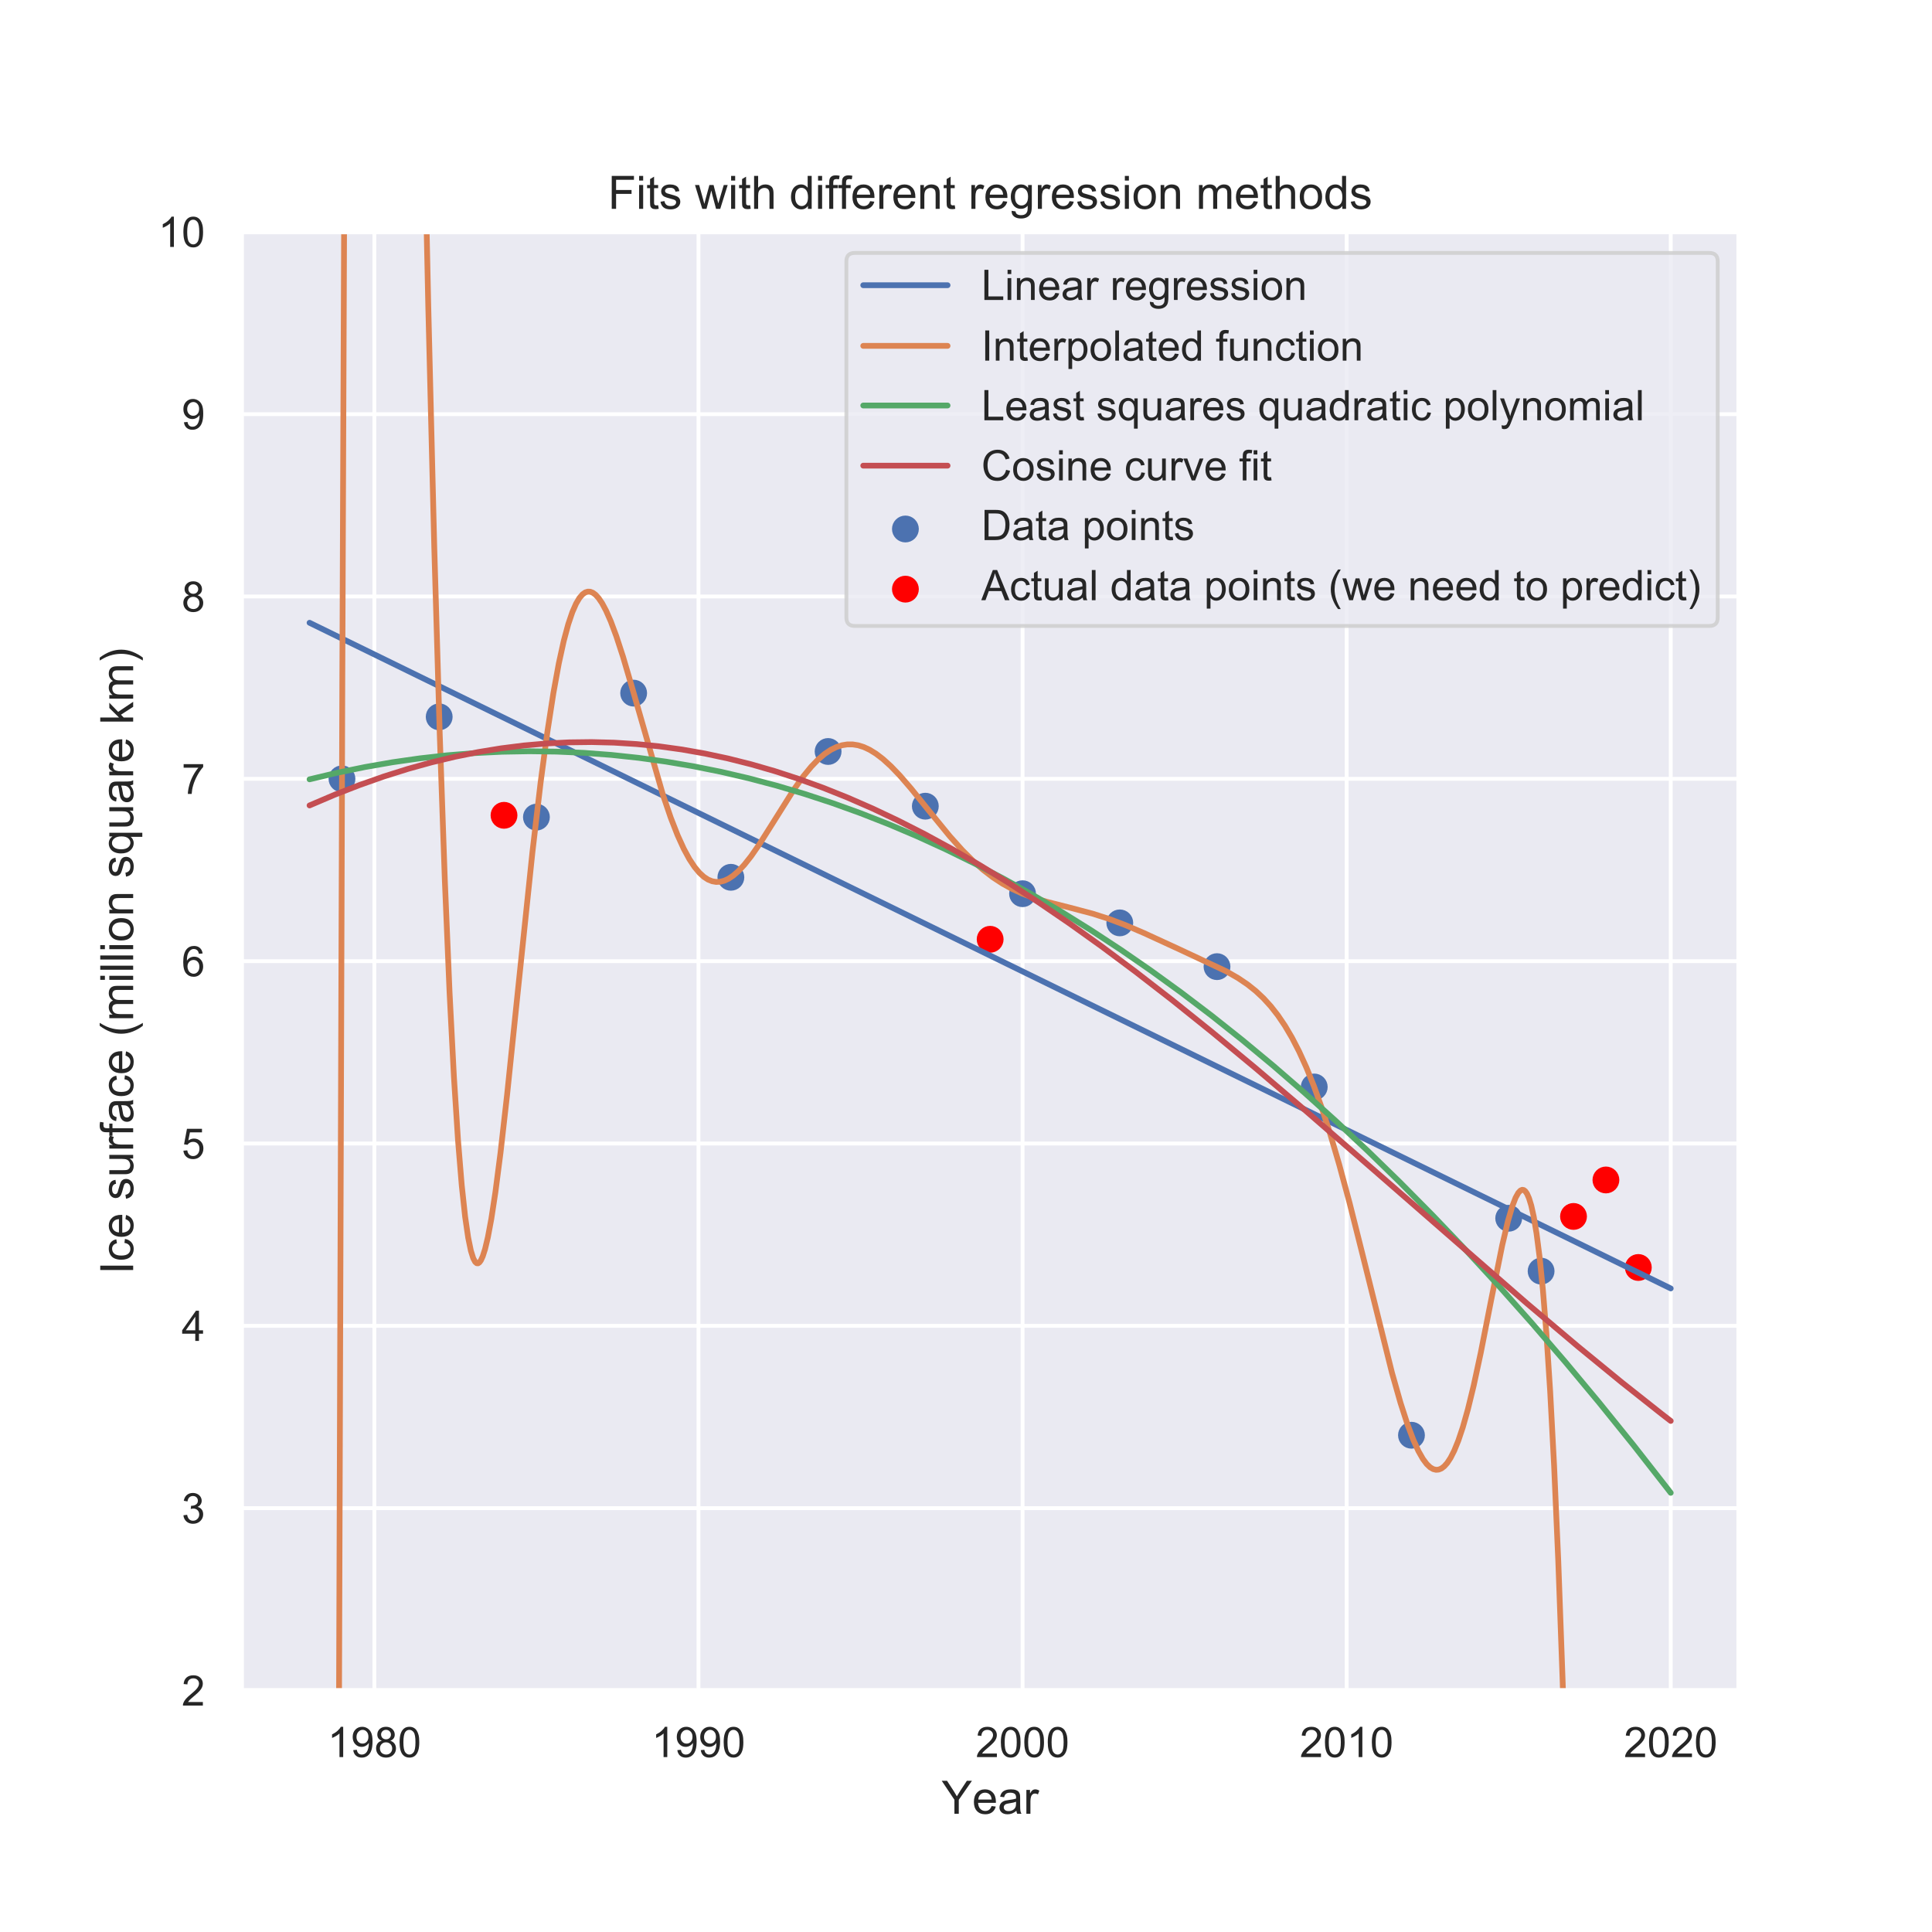 <?xml version="1.0" encoding="utf-8" standalone="no"?>
<!DOCTYPE svg PUBLIC "-//W3C//DTD SVG 1.1//EN"
  "http://www.w3.org/Graphics/SVG/1.1/DTD/svg11.dtd">
<!-- Created with matplotlib (https://matplotlib.org/) -->
<svg height="504pt" version="1.1" viewBox="0 0 504 504" width="504pt" xmlns="http://www.w3.org/2000/svg" xmlns:xlink="http://www.w3.org/1999/xlink">
 <defs>
  <style type="text/css">
*{stroke-linecap:butt;stroke-linejoin:round;white-space:pre;}
  </style>
 </defs>
 <g id="figure_1">
  <g id="patch_1">
   <path d="M 0 504 
L 504 504 
L 504 0 
L 0 0 
z
" style="fill:#ffffff;"/>
  </g>
  <g id="axes_1">
   <g id="patch_2">
    <path d="M 63 441 
L 453.6 441 
L 453.6 60.48 
L 63 60.48 
z
" style="fill:#eaeaf2;"/>
   </g>
   <g id="matplotlib.axis_1">
    <g id="xtick_1">
     <g id="line2d_1">
      <path clip-path="url(#p6d31f303e6)" d="M 97.664 441 
L 97.664 60.48 
" style="fill:none;stroke:#ffffff;stroke-linecap:round;"/>
     </g>
     <g id="text_1">
      <!-- 1980 -->
      <defs>
       <path d="M 37.25 0 
L 28.469 0 
L 28.469 56 
Q 25.297 52.984 20.141 49.953 
Q 14.984 46.922 10.891 45.406 
L 10.891 53.906 
Q 18.266 57.375 23.781 62.297 
Q 29.297 67.234 31.594 71.875 
L 37.25 71.875 
z
" id="ArialMT-49"/>
       <path d="M 5.469 16.547 
L 13.922 17.328 
Q 14.984 11.375 18.016 8.688 
Q 21.047 6 25.781 6 
Q 29.828 6 32.875 7.859 
Q 35.938 9.719 37.891 12.812 
Q 39.844 15.922 41.156 21.188 
Q 42.484 26.469 42.484 31.938 
Q 42.484 32.516 42.438 33.688 
Q 39.797 29.5 35.234 26.875 
Q 30.672 24.266 25.344 24.266 
Q 16.453 24.266 10.297 30.703 
Q 4.156 37.156 4.156 47.703 
Q 4.156 58.594 10.578 65.234 
Q 17 71.875 26.656 71.875 
Q 33.641 71.875 39.422 68.109 
Q 45.219 64.359 48.219 57.391 
Q 51.219 50.438 51.219 37.25 
Q 51.219 23.531 48.234 15.406 
Q 45.266 7.281 39.375 3.031 
Q 33.5 -1.219 25.594 -1.219 
Q 17.188 -1.219 11.859 3.438 
Q 6.547 8.109 5.469 16.547 
z
M 41.453 48.141 
Q 41.453 55.719 37.422 60.156 
Q 33.406 64.594 27.734 64.594 
Q 21.875 64.594 17.531 59.812 
Q 13.188 55.031 13.188 47.406 
Q 13.188 40.578 17.312 36.297 
Q 21.438 32.031 27.484 32.031 
Q 33.594 32.031 37.516 36.297 
Q 41.453 40.578 41.453 48.141 
z
" id="ArialMT-57"/>
       <path d="M 17.672 38.812 
Q 12.203 40.828 9.562 44.531 
Q 6.938 48.25 6.938 53.422 
Q 6.938 61.234 12.547 66.547 
Q 18.172 71.875 27.484 71.875 
Q 36.859 71.875 42.578 66.422 
Q 48.297 60.984 48.297 53.172 
Q 48.297 48.188 45.672 44.5 
Q 43.062 40.828 37.75 38.812 
Q 44.344 36.672 47.781 31.875 
Q 51.219 27.094 51.219 20.453 
Q 51.219 11.281 44.719 5.031 
Q 38.234 -1.219 27.641 -1.219 
Q 17.047 -1.219 10.547 5.047 
Q 4.047 11.328 4.047 20.703 
Q 4.047 27.688 7.594 32.391 
Q 11.141 37.109 17.672 38.812 
z
M 15.922 53.719 
Q 15.922 48.641 19.188 45.406 
Q 22.469 42.188 27.688 42.188 
Q 32.766 42.188 36.016 45.375 
Q 39.266 48.578 39.266 53.219 
Q 39.266 58.062 35.906 61.359 
Q 32.562 64.656 27.594 64.656 
Q 22.562 64.656 19.234 61.422 
Q 15.922 58.203 15.922 53.719 
z
M 13.094 20.656 
Q 13.094 16.891 14.875 13.375 
Q 16.656 9.859 20.172 7.922 
Q 23.688 6 27.734 6 
Q 34.031 6 38.125 10.047 
Q 42.234 14.109 42.234 20.359 
Q 42.234 26.703 38.016 30.859 
Q 33.797 35.016 27.438 35.016 
Q 21.234 35.016 17.156 30.906 
Q 13.094 26.812 13.094 20.656 
z
" id="ArialMT-56"/>
       <path d="M 4.156 35.297 
Q 4.156 48 6.766 55.734 
Q 9.375 63.484 14.516 67.672 
Q 19.672 71.875 27.484 71.875 
Q 33.25 71.875 37.594 69.547 
Q 41.938 67.234 44.766 62.859 
Q 47.609 58.5 49.219 52.219 
Q 50.828 45.953 50.828 35.297 
Q 50.828 22.703 48.234 14.969 
Q 45.656 7.234 40.5 3 
Q 35.359 -1.219 27.484 -1.219 
Q 17.141 -1.219 11.234 6.203 
Q 4.156 15.141 4.156 35.297 
z
M 13.188 35.297 
Q 13.188 17.672 17.312 11.828 
Q 21.438 6 27.484 6 
Q 33.547 6 37.672 11.859 
Q 41.797 17.719 41.797 35.297 
Q 41.797 52.984 37.672 58.781 
Q 33.547 64.594 27.391 64.594 
Q 21.344 64.594 17.719 59.469 
Q 13.188 52.938 13.188 35.297 
z
" id="ArialMT-48"/>
      </defs>
      <g style="fill:#262626;" transform="translate(85.43 458.374)scale(0.11 -0.11)">
       <use xlink:href="#ArialMT-49"/>
       <use x="55.615" xlink:href="#ArialMT-57"/>
       <use x="111.23" xlink:href="#ArialMT-56"/>
       <use x="166.846" xlink:href="#ArialMT-48"/>
      </g>
     </g>
    </g>
    <g id="xtick_2">
     <g id="line2d_2">
      <path clip-path="url(#p6d31f303e6)" d="M 182.209 441 
L 182.209 60.48 
" style="fill:none;stroke:#ffffff;stroke-linecap:round;"/>
     </g>
     <g id="text_2">
      <!-- 1990 -->
      <g style="fill:#262626;" transform="translate(169.975 458.374)scale(0.11 -0.11)">
       <use xlink:href="#ArialMT-49"/>
       <use x="55.615" xlink:href="#ArialMT-57"/>
       <use x="111.23" xlink:href="#ArialMT-57"/>
       <use x="166.846" xlink:href="#ArialMT-48"/>
      </g>
     </g>
    </g>
    <g id="xtick_3">
     <g id="line2d_3">
      <path clip-path="url(#p6d31f303e6)" d="M 266.755 441 
L 266.755 60.48 
" style="fill:none;stroke:#ffffff;stroke-linecap:round;"/>
     </g>
     <g id="text_3">
      <!-- 2000 -->
      <defs>
       <path d="M 50.344 8.453 
L 50.344 0 
L 3.031 0 
Q 2.938 3.172 4.047 6.109 
Q 5.859 10.938 9.828 15.625 
Q 13.812 20.312 21.344 26.469 
Q 33.016 36.031 37.109 41.625 
Q 41.219 47.219 41.219 52.203 
Q 41.219 57.422 37.469 61 
Q 33.734 64.594 27.734 64.594 
Q 21.391 64.594 17.578 60.781 
Q 13.766 56.984 13.719 50.25 
L 4.688 51.172 
Q 5.609 61.281 11.656 66.578 
Q 17.719 71.875 27.938 71.875 
Q 38.234 71.875 44.234 66.156 
Q 50.25 60.453 50.25 52 
Q 50.25 47.703 48.484 43.547 
Q 46.734 39.406 42.656 34.812 
Q 38.578 30.219 29.109 22.219 
Q 21.188 15.578 18.938 13.203 
Q 16.703 10.844 15.234 8.453 
z
" id="ArialMT-50"/>
      </defs>
      <g style="fill:#262626;" transform="translate(254.52 458.374)scale(0.11 -0.11)">
       <use xlink:href="#ArialMT-50"/>
       <use x="55.615" xlink:href="#ArialMT-48"/>
       <use x="111.23" xlink:href="#ArialMT-48"/>
       <use x="166.846" xlink:href="#ArialMT-48"/>
      </g>
     </g>
    </g>
    <g id="xtick_4">
     <g id="line2d_4">
      <path clip-path="url(#p6d31f303e6)" d="M 351.3 441 
L 351.3 60.48 
" style="fill:none;stroke:#ffffff;stroke-linecap:round;"/>
     </g>
     <g id="text_4">
      <!-- 2010 -->
      <g style="fill:#262626;" transform="translate(339.066 458.374)scale(0.11 -0.11)">
       <use xlink:href="#ArialMT-50"/>
       <use x="55.615" xlink:href="#ArialMT-48"/>
       <use x="111.23" xlink:href="#ArialMT-49"/>
       <use x="166.846" xlink:href="#ArialMT-48"/>
      </g>
     </g>
    </g>
    <g id="xtick_5">
     <g id="line2d_5">
      <path clip-path="url(#p6d31f303e6)" d="M 435.845 441 
L 435.845 60.48 
" style="fill:none;stroke:#ffffff;stroke-linecap:round;"/>
     </g>
     <g id="text_5">
      <!-- 2020 -->
      <g style="fill:#262626;" transform="translate(423.611 458.374)scale(0.11 -0.11)">
       <use xlink:href="#ArialMT-50"/>
       <use x="55.615" xlink:href="#ArialMT-48"/>
       <use x="111.23" xlink:href="#ArialMT-50"/>
       <use x="166.846" xlink:href="#ArialMT-48"/>
      </g>
     </g>
    </g>
    <g id="text_6">
     <!-- Year -->
     <defs>
      <path d="M 27.875 0 
L 27.875 30.328 
L 0.297 71.578 
L 11.812 71.578 
L 25.922 50 
Q 29.828 43.953 33.203 37.891 
Q 36.422 43.5 41.016 50.531 
L 54.891 71.578 
L 65.922 71.578 
L 37.359 30.328 
L 37.359 0 
z
" id="ArialMT-89"/>
      <path d="M 42.094 16.703 
L 51.172 15.578 
Q 49.031 7.625 43.219 3.219 
Q 37.406 -1.172 28.375 -1.172 
Q 17 -1.172 10.328 5.828 
Q 3.656 12.844 3.656 25.484 
Q 3.656 38.578 10.391 45.797 
Q 17.141 53.031 27.875 53.031 
Q 38.281 53.031 44.875 45.953 
Q 51.469 38.875 51.469 26.031 
Q 51.469 25.25 51.422 23.688 
L 12.75 23.688 
Q 13.234 15.141 17.578 10.594 
Q 21.922 6.062 28.422 6.062 
Q 33.25 6.062 36.672 8.594 
Q 40.094 11.141 42.094 16.703 
z
M 13.234 30.906 
L 42.188 30.906 
Q 41.609 37.453 38.875 40.719 
Q 34.672 45.797 27.984 45.797 
Q 21.922 45.797 17.797 41.75 
Q 13.672 37.703 13.234 30.906 
z
" id="ArialMT-101"/>
      <path d="M 40.438 6.391 
Q 35.547 2.25 31.031 0.531 
Q 26.516 -1.172 21.344 -1.172 
Q 12.797 -1.172 8.203 3 
Q 3.609 7.172 3.609 13.672 
Q 3.609 17.484 5.344 20.625 
Q 7.078 23.781 9.891 25.688 
Q 12.703 27.594 16.219 28.562 
Q 18.797 29.25 24.031 29.891 
Q 34.672 31.156 39.703 32.906 
Q 39.75 34.719 39.75 35.203 
Q 39.75 40.578 37.25 42.781 
Q 33.891 45.75 27.25 45.75 
Q 21.047 45.75 18.094 43.578 
Q 15.141 41.406 13.719 35.891 
L 5.125 37.062 
Q 6.297 42.578 8.984 45.969 
Q 11.672 49.359 16.75 51.188 
Q 21.828 53.031 28.516 53.031 
Q 35.156 53.031 39.297 51.469 
Q 43.453 49.906 45.406 47.531 
Q 47.359 45.172 48.141 41.547 
Q 48.578 39.312 48.578 33.453 
L 48.578 21.734 
Q 48.578 9.469 49.141 6.219 
Q 49.703 2.984 51.375 0 
L 42.188 0 
Q 40.828 2.734 40.438 6.391 
z
M 39.703 26.031 
Q 34.906 24.078 25.344 22.703 
Q 19.922 21.922 17.672 20.938 
Q 15.438 19.969 14.203 18.094 
Q 12.984 16.219 12.984 13.922 
Q 12.984 10.406 15.641 8.062 
Q 18.312 5.719 23.438 5.719 
Q 28.516 5.719 32.469 7.938 
Q 36.422 10.156 38.281 14.016 
Q 39.703 17 39.703 22.797 
z
" id="ArialMT-97"/>
      <path d="M 6.5 0 
L 6.5 51.859 
L 14.406 51.859 
L 14.406 44 
Q 17.438 49.516 20 51.266 
Q 22.562 53.031 25.641 53.031 
Q 30.078 53.031 34.672 50.203 
L 31.641 42.047 
Q 28.422 43.953 25.203 43.953 
Q 22.312 43.953 20.016 42.219 
Q 17.719 40.484 16.75 37.406 
Q 15.281 32.719 15.281 27.156 
L 15.281 0 
z
" id="ArialMT-114"/>
     </defs>
     <g style="fill:#262626;" transform="translate(245.635 473.149)scale(0.12 -0.12)">
      <use xlink:href="#ArialMT-89"/>
      <use x="66.559" xlink:href="#ArialMT-101"/>
      <use x="122.174" xlink:href="#ArialMT-97"/>
      <use x="177.789" xlink:href="#ArialMT-114"/>
     </g>
    </g>
   </g>
   <g id="matplotlib.axis_2">
    <g id="ytick_1">
     <g id="line2d_6">
      <path clip-path="url(#p6d31f303e6)" d="M 63 441 
L 453.6 441 
" style="fill:none;stroke:#ffffff;stroke-linecap:round;"/>
     </g>
     <g id="text_7">
      <!-- 2 -->
      <g style="fill:#262626;" transform="translate(47.383 444.937)scale(0.11 -0.11)">
       <use xlink:href="#ArialMT-50"/>
      </g>
     </g>
    </g>
    <g id="ytick_2">
     <g id="line2d_7">
      <path clip-path="url(#p6d31f303e6)" d="M 63 393.435 
L 453.6 393.435 
" style="fill:none;stroke:#ffffff;stroke-linecap:round;"/>
     </g>
     <g id="text_8">
      <!-- 3 -->
      <defs>
       <path d="M 4.203 18.891 
L 12.984 20.062 
Q 14.5 12.594 18.141 9.297 
Q 21.781 6 27 6 
Q 33.203 6 37.469 10.297 
Q 41.75 14.594 41.75 20.953 
Q 41.75 27 37.797 30.922 
Q 33.844 34.859 27.734 34.859 
Q 25.25 34.859 21.531 33.891 
L 22.516 41.609 
Q 23.391 41.5 23.922 41.5 
Q 29.547 41.5 34.031 44.422 
Q 38.531 47.359 38.531 53.469 
Q 38.531 58.297 35.25 61.469 
Q 31.984 64.656 26.812 64.656 
Q 21.688 64.656 18.266 61.422 
Q 14.844 58.203 13.875 51.766 
L 5.078 53.328 
Q 6.688 62.156 12.391 67.016 
Q 18.109 71.875 26.609 71.875 
Q 32.469 71.875 37.391 69.359 
Q 42.328 66.844 44.938 62.5 
Q 47.562 58.156 47.562 53.266 
Q 47.562 48.641 45.062 44.828 
Q 42.578 41.016 37.703 38.766 
Q 44.047 37.312 47.562 32.688 
Q 51.078 28.078 51.078 21.141 
Q 51.078 11.766 44.234 5.25 
Q 37.406 -1.266 26.953 -1.266 
Q 17.531 -1.266 11.297 4.344 
Q 5.078 9.969 4.203 18.891 
z
" id="ArialMT-51"/>
      </defs>
      <g style="fill:#262626;" transform="translate(47.383 397.372)scale(0.11 -0.11)">
       <use xlink:href="#ArialMT-51"/>
      </g>
     </g>
    </g>
    <g id="ytick_3">
     <g id="line2d_8">
      <path clip-path="url(#p6d31f303e6)" d="M 63 345.87 
L 453.6 345.87 
" style="fill:none;stroke:#ffffff;stroke-linecap:round;"/>
     </g>
     <g id="text_9">
      <!-- 4 -->
      <defs>
       <path d="M 32.328 0 
L 32.328 17.141 
L 1.266 17.141 
L 1.266 25.203 
L 33.938 71.578 
L 41.109 71.578 
L 41.109 25.203 
L 50.781 25.203 
L 50.781 17.141 
L 41.109 17.141 
L 41.109 0 
z
M 32.328 25.203 
L 32.328 57.469 
L 9.906 25.203 
z
" id="ArialMT-52"/>
      </defs>
      <g style="fill:#262626;" transform="translate(47.383 349.807)scale(0.11 -0.11)">
       <use xlink:href="#ArialMT-52"/>
      </g>
     </g>
    </g>
    <g id="ytick_4">
     <g id="line2d_9">
      <path clip-path="url(#p6d31f303e6)" d="M 63 298.305 
L 453.6 298.305 
" style="fill:none;stroke:#ffffff;stroke-linecap:round;"/>
     </g>
     <g id="text_10">
      <!-- 5 -->
      <defs>
       <path d="M 4.156 18.75 
L 13.375 19.531 
Q 14.406 12.797 18.141 9.391 
Q 21.875 6 27.156 6 
Q 33.5 6 37.891 10.781 
Q 42.281 15.578 42.281 23.484 
Q 42.281 31 38.062 35.344 
Q 33.844 39.703 27 39.703 
Q 22.75 39.703 19.328 37.766 
Q 15.922 35.844 13.969 32.766 
L 5.719 33.844 
L 12.641 70.609 
L 48.25 70.609 
L 48.25 62.203 
L 19.672 62.203 
L 15.828 42.969 
Q 22.266 47.469 29.344 47.469 
Q 38.719 47.469 45.156 40.969 
Q 51.609 34.469 51.609 24.266 
Q 51.609 14.547 45.953 7.469 
Q 39.062 -1.219 27.156 -1.219 
Q 17.391 -1.219 11.203 4.25 
Q 5.031 9.719 4.156 18.75 
z
" id="ArialMT-53"/>
      </defs>
      <g style="fill:#262626;" transform="translate(47.383 302.242)scale(0.11 -0.11)">
       <use xlink:href="#ArialMT-53"/>
      </g>
     </g>
    </g>
    <g id="ytick_5">
     <g id="line2d_10">
      <path clip-path="url(#p6d31f303e6)" d="M 63 250.74 
L 453.6 250.74 
" style="fill:none;stroke:#ffffff;stroke-linecap:round;"/>
     </g>
     <g id="text_11">
      <!-- 6 -->
      <defs>
       <path d="M 49.75 54.047 
L 41.016 53.375 
Q 39.844 58.547 37.703 60.891 
Q 34.125 64.656 28.906 64.656 
Q 24.703 64.656 21.531 62.312 
Q 17.391 59.281 14.984 53.469 
Q 12.594 47.656 12.5 36.922 
Q 15.672 41.75 20.266 44.094 
Q 24.859 46.438 29.891 46.438 
Q 38.672 46.438 44.844 39.969 
Q 51.031 33.5 51.031 23.25 
Q 51.031 16.5 48.125 10.719 
Q 45.219 4.938 40.141 1.859 
Q 35.062 -1.219 28.609 -1.219 
Q 17.625 -1.219 10.688 6.859 
Q 3.766 14.938 3.766 33.5 
Q 3.766 54.25 11.422 63.672 
Q 18.109 71.875 29.438 71.875 
Q 37.891 71.875 43.281 67.141 
Q 48.688 62.406 49.75 54.047 
z
M 13.875 23.188 
Q 13.875 18.656 15.797 14.5 
Q 17.719 10.359 21.188 8.172 
Q 24.656 6 28.469 6 
Q 34.031 6 38.031 10.484 
Q 42.047 14.984 42.047 22.703 
Q 42.047 30.125 38.078 34.391 
Q 34.125 38.672 28.125 38.672 
Q 22.172 38.672 18.016 34.391 
Q 13.875 30.125 13.875 23.188 
z
" id="ArialMT-54"/>
      </defs>
      <g style="fill:#262626;" transform="translate(47.383 254.677)scale(0.11 -0.11)">
       <use xlink:href="#ArialMT-54"/>
      </g>
     </g>
    </g>
    <g id="ytick_6">
     <g id="line2d_11">
      <path clip-path="url(#p6d31f303e6)" d="M 63 203.175 
L 453.6 203.175 
" style="fill:none;stroke:#ffffff;stroke-linecap:round;"/>
     </g>
     <g id="text_12">
      <!-- 7 -->
      <defs>
       <path d="M 4.734 62.203 
L 4.734 70.656 
L 51.078 70.656 
L 51.078 63.812 
Q 44.234 56.547 37.516 44.484 
Q 30.812 32.422 27.156 19.672 
Q 24.516 10.688 23.781 0 
L 14.75 0 
Q 14.891 8.453 18.062 20.406 
Q 21.234 32.375 27.172 43.484 
Q 33.109 54.594 39.797 62.203 
z
" id="ArialMT-55"/>
      </defs>
      <g style="fill:#262626;" transform="translate(47.383 207.112)scale(0.11 -0.11)">
       <use xlink:href="#ArialMT-55"/>
      </g>
     </g>
    </g>
    <g id="ytick_7">
     <g id="line2d_12">
      <path clip-path="url(#p6d31f303e6)" d="M 63 155.61 
L 453.6 155.61 
" style="fill:none;stroke:#ffffff;stroke-linecap:round;"/>
     </g>
     <g id="text_13">
      <!-- 8 -->
      <g style="fill:#262626;" transform="translate(47.383 159.547)scale(0.11 -0.11)">
       <use xlink:href="#ArialMT-56"/>
      </g>
     </g>
    </g>
    <g id="ytick_8">
     <g id="line2d_13">
      <path clip-path="url(#p6d31f303e6)" d="M 63 108.045 
L 453.6 108.045 
" style="fill:none;stroke:#ffffff;stroke-linecap:round;"/>
     </g>
     <g id="text_14">
      <!-- 9 -->
      <g style="fill:#262626;" transform="translate(47.383 111.982)scale(0.11 -0.11)">
       <use xlink:href="#ArialMT-57"/>
      </g>
     </g>
    </g>
    <g id="ytick_9">
     <g id="line2d_14">
      <path clip-path="url(#p6d31f303e6)" d="M 63 60.48 
L 453.6 60.48 
" style="fill:none;stroke:#ffffff;stroke-linecap:round;"/>
     </g>
     <g id="text_15">
      <!-- 10 -->
      <g style="fill:#262626;" transform="translate(41.266 64.417)scale(0.11 -0.11)">
       <use xlink:href="#ArialMT-49"/>
       <use x="55.615" xlink:href="#ArialMT-48"/>
      </g>
     </g>
    </g>
    <g id="text_16">
     <!-- Ice surface (million square km) -->
     <defs>
      <path d="M 9.328 0 
L 9.328 71.578 
L 18.797 71.578 
L 18.797 0 
z
" id="ArialMT-73"/>
      <path d="M 40.438 19 
L 49.078 17.875 
Q 47.656 8.938 41.812 3.875 
Q 35.984 -1.172 27.484 -1.172 
Q 16.844 -1.172 10.375 5.781 
Q 3.906 12.75 3.906 25.734 
Q 3.906 34.125 6.688 40.422 
Q 9.469 46.734 15.156 49.875 
Q 20.844 53.031 27.547 53.031 
Q 35.984 53.031 41.359 48.75 
Q 46.734 44.484 48.25 36.625 
L 39.703 35.297 
Q 38.484 40.531 35.375 43.156 
Q 32.281 45.797 27.875 45.797 
Q 21.234 45.797 17.078 41.031 
Q 12.938 36.281 12.938 25.984 
Q 12.938 15.531 16.938 10.797 
Q 20.953 6.062 27.391 6.062 
Q 32.562 6.062 36.031 9.234 
Q 39.5 12.406 40.438 19 
z
" id="ArialMT-99"/>
      <path id="ArialMT-32"/>
      <path d="M 3.078 15.484 
L 11.766 16.844 
Q 12.5 11.625 15.844 8.844 
Q 19.188 6.062 25.203 6.062 
Q 31.25 6.062 34.172 8.516 
Q 37.109 10.984 37.109 14.312 
Q 37.109 17.281 34.516 19 
Q 32.719 20.172 25.531 21.969 
Q 15.875 24.422 12.141 26.203 
Q 8.406 27.984 6.469 31.125 
Q 4.547 34.281 4.547 38.094 
Q 4.547 41.547 6.125 44.5 
Q 7.719 47.469 10.453 49.422 
Q 12.5 50.922 16.031 51.969 
Q 19.578 53.031 23.641 53.031 
Q 29.734 53.031 34.344 51.266 
Q 38.969 49.516 41.156 46.5 
Q 43.359 43.5 44.188 38.484 
L 35.594 37.312 
Q 35.016 41.312 32.203 43.547 
Q 29.391 45.797 24.266 45.797 
Q 18.219 45.797 15.625 43.797 
Q 13.031 41.797 13.031 39.109 
Q 13.031 37.406 14.109 36.031 
Q 15.188 34.625 17.484 33.688 
Q 18.797 33.203 25.25 31.453 
Q 34.578 28.953 38.25 27.359 
Q 41.938 25.781 44.031 22.75 
Q 46.141 19.734 46.141 15.234 
Q 46.141 10.844 43.578 6.953 
Q 41.016 3.078 36.172 0.953 
Q 31.344 -1.172 25.25 -1.172 
Q 15.141 -1.172 9.844 3.031 
Q 4.547 7.234 3.078 15.484 
z
" id="ArialMT-115"/>
      <path d="M 40.578 0 
L 40.578 7.625 
Q 34.516 -1.172 24.125 -1.172 
Q 19.531 -1.172 15.547 0.578 
Q 11.578 2.344 9.641 5 
Q 7.719 7.672 6.938 11.531 
Q 6.391 14.109 6.391 19.734 
L 6.391 51.859 
L 15.188 51.859 
L 15.188 23.094 
Q 15.188 16.219 15.719 13.812 
Q 16.547 10.359 19.234 8.375 
Q 21.922 6.391 25.875 6.391 
Q 29.828 6.391 33.297 8.422 
Q 36.766 10.453 38.203 13.938 
Q 39.656 17.438 39.656 24.078 
L 39.656 51.859 
L 48.438 51.859 
L 48.438 0 
z
" id="ArialMT-117"/>
      <path d="M 8.688 0 
L 8.688 45.016 
L 0.922 45.016 
L 0.922 51.859 
L 8.688 51.859 
L 8.688 57.375 
Q 8.688 62.594 9.625 65.141 
Q 10.891 68.562 14.078 70.672 
Q 17.281 72.797 23.047 72.797 
Q 26.766 72.797 31.25 71.922 
L 29.938 64.266 
Q 27.203 64.75 24.75 64.75 
Q 20.75 64.75 19.094 63.031 
Q 17.438 61.328 17.438 56.641 
L 17.438 51.859 
L 27.547 51.859 
L 27.547 45.016 
L 17.438 45.016 
L 17.438 0 
z
" id="ArialMT-102"/>
      <path d="M 23.391 -21.047 
Q 16.109 -11.859 11.078 0.438 
Q 6.062 12.75 6.062 25.922 
Q 6.062 37.547 9.812 48.188 
Q 14.203 60.547 23.391 72.797 
L 29.688 72.797 
Q 23.781 62.641 21.875 58.297 
Q 18.891 51.562 17.188 44.234 
Q 15.094 35.109 15.094 25.875 
Q 15.094 2.391 29.688 -21.047 
z
" id="ArialMT-40"/>
      <path d="M 6.594 0 
L 6.594 51.859 
L 14.453 51.859 
L 14.453 44.578 
Q 16.891 48.391 20.938 50.703 
Q 25 53.031 30.172 53.031 
Q 35.938 53.031 39.625 50.641 
Q 43.312 48.25 44.828 43.953 
Q 50.984 53.031 60.844 53.031 
Q 68.562 53.031 72.703 48.75 
Q 76.859 44.484 76.859 35.594 
L 76.859 0 
L 68.109 0 
L 68.109 32.672 
Q 68.109 37.938 67.25 40.25 
Q 66.406 42.578 64.156 43.984 
Q 61.922 45.406 58.891 45.406 
Q 53.422 45.406 49.797 41.766 
Q 46.188 38.141 46.188 30.125 
L 46.188 0 
L 37.406 0 
L 37.406 33.688 
Q 37.406 39.547 35.25 42.469 
Q 33.109 45.406 28.219 45.406 
Q 24.516 45.406 21.359 43.453 
Q 18.219 41.5 16.797 37.734 
Q 15.375 33.984 15.375 26.906 
L 15.375 0 
z
" id="ArialMT-109"/>
      <path d="M 6.641 61.469 
L 6.641 71.578 
L 15.438 71.578 
L 15.438 61.469 
z
M 6.641 0 
L 6.641 51.859 
L 15.438 51.859 
L 15.438 0 
z
" id="ArialMT-105"/>
      <path d="M 6.391 0 
L 6.391 71.578 
L 15.188 71.578 
L 15.188 0 
z
" id="ArialMT-108"/>
      <path d="M 3.328 25.922 
Q 3.328 40.328 11.328 47.266 
Q 18.016 53.031 27.641 53.031 
Q 38.328 53.031 45.109 46.016 
Q 51.906 39.016 51.906 26.656 
Q 51.906 16.656 48.906 10.906 
Q 45.906 5.172 40.156 2 
Q 34.422 -1.172 27.641 -1.172 
Q 16.75 -1.172 10.031 5.812 
Q 3.328 12.797 3.328 25.922 
z
M 12.359 25.922 
Q 12.359 15.969 16.703 11.016 
Q 21.047 6.062 27.641 6.062 
Q 34.188 6.062 38.531 11.031 
Q 42.875 16.016 42.875 26.219 
Q 42.875 35.844 38.5 40.797 
Q 34.125 45.75 27.641 45.75 
Q 21.047 45.75 16.703 40.812 
Q 12.359 35.891 12.359 25.922 
z
" id="ArialMT-111"/>
      <path d="M 6.594 0 
L 6.594 51.859 
L 14.5 51.859 
L 14.5 44.484 
Q 20.219 53.031 31 53.031 
Q 35.688 53.031 39.625 51.344 
Q 43.562 49.656 45.516 46.922 
Q 47.469 44.188 48.25 40.438 
Q 48.734 37.984 48.734 31.891 
L 48.734 0 
L 39.938 0 
L 39.938 31.547 
Q 39.938 36.922 38.906 39.578 
Q 37.891 42.234 35.281 43.812 
Q 32.672 45.406 29.156 45.406 
Q 23.531 45.406 19.453 41.844 
Q 15.375 38.281 15.375 28.328 
L 15.375 0 
z
" id="ArialMT-110"/>
      <path d="M 39.656 -19.875 
L 39.656 5.516 
Q 37.594 2.641 33.906 0.734 
Q 30.219 -1.172 26.078 -1.172 
Q 16.844 -1.172 10.172 6.203 
Q 3.516 13.578 3.516 26.422 
Q 3.516 34.234 6.219 40.422 
Q 8.938 46.625 14.078 49.828 
Q 19.234 53.031 25.391 53.031 
Q 35.016 53.031 40.531 44.922 
L 40.531 51.859 
L 48.438 51.859 
L 48.438 -19.875 
z
M 12.547 26.078 
Q 12.547 16.062 16.75 11.062 
Q 20.953 6.062 26.812 6.062 
Q 32.422 6.062 36.469 10.812 
Q 40.531 15.578 40.531 25.297 
Q 40.531 35.641 36.25 40.859 
Q 31.984 46.094 26.219 46.094 
Q 20.516 46.094 16.531 41.234 
Q 12.547 36.375 12.547 26.078 
z
" id="ArialMT-113"/>
      <path d="M 6.641 0 
L 6.641 71.578 
L 15.438 71.578 
L 15.438 30.766 
L 36.234 51.859 
L 47.609 51.859 
L 27.781 32.625 
L 49.609 0 
L 38.766 0 
L 21.625 26.516 
L 15.438 20.562 
L 15.438 0 
z
" id="ArialMT-107"/>
      <path d="M 12.359 -21.047 
L 6.062 -21.047 
Q 20.656 2.391 20.656 25.875 
Q 20.656 35.062 18.562 44.094 
Q 16.891 51.422 13.922 58.156 
Q 12.016 62.547 6.062 72.797 
L 12.359 72.797 
Q 21.531 60.547 25.922 48.188 
Q 29.688 37.547 29.688 25.922 
Q 29.688 12.75 24.625 0.438 
Q 19.578 -11.859 12.359 -21.047 
z
" id="ArialMT-41"/>
     </defs>
     <g style="fill:#262626;" transform="translate(34.74 332.426)rotate(-90)scale(0.12 -0.12)">
      <use xlink:href="#ArialMT-73"/>
      <use x="27.783" xlink:href="#ArialMT-99"/>
      <use x="77.783" xlink:href="#ArialMT-101"/>
      <use x="133.398" xlink:href="#ArialMT-32"/>
      <use x="161.182" xlink:href="#ArialMT-115"/>
      <use x="211.182" xlink:href="#ArialMT-117"/>
      <use x="266.797" xlink:href="#ArialMT-114"/>
      <use x="300.098" xlink:href="#ArialMT-102"/>
      <use x="327.881" xlink:href="#ArialMT-97"/>
      <use x="383.496" xlink:href="#ArialMT-99"/>
      <use x="433.496" xlink:href="#ArialMT-101"/>
      <use x="489.111" xlink:href="#ArialMT-32"/>
      <use x="516.895" xlink:href="#ArialMT-40"/>
      <use x="550.195" xlink:href="#ArialMT-109"/>
      <use x="633.496" xlink:href="#ArialMT-105"/>
      <use x="655.713" xlink:href="#ArialMT-108"/>
      <use x="677.93" xlink:href="#ArialMT-108"/>
      <use x="700.146" xlink:href="#ArialMT-105"/>
      <use x="722.363" xlink:href="#ArialMT-111"/>
      <use x="777.979" xlink:href="#ArialMT-110"/>
      <use x="833.594" xlink:href="#ArialMT-32"/>
      <use x="861.377" xlink:href="#ArialMT-115"/>
      <use x="911.377" xlink:href="#ArialMT-113"/>
      <use x="966.992" xlink:href="#ArialMT-117"/>
      <use x="1022.607" xlink:href="#ArialMT-97"/>
      <use x="1078.223" xlink:href="#ArialMT-114"/>
      <use x="1111.523" xlink:href="#ArialMT-101"/>
      <use x="1167.139" xlink:href="#ArialMT-32"/>
      <use x="1194.922" xlink:href="#ArialMT-107"/>
      <use x="1244.922" xlink:href="#ArialMT-109"/>
      <use x="1328.223" xlink:href="#ArialMT-41"/>
     </g>
    </g>
   </g>
   <g id="PathCollection_1">
    <defs>
     <path d="M 0 3 
C 0.796 3 1.559 2.684 2.121 2.121 
C 2.684 1.559 3 0.796 3 0 
C 3 -0.796 2.684 -1.559 2.121 -2.121 
C 1.559 -2.684 0.796 -3 0 -3 
C -0.796 -3 -1.559 -2.684 -2.121 -2.121 
C -2.684 -1.559 -3 -0.796 -3 0 
C -3 0.796 -2.684 1.559 -2.121 2.121 
C -1.559 2.684 -0.796 3 0 3 
z
" id="mb9a1aedf5c" style="stroke:#4c72b0;"/>
    </defs>
    <g clip-path="url(#p6d31f303e6)">
     <use style="fill:#4c72b0;stroke:#4c72b0;" x="89.209" xlink:href="#mb9a1aedf5c" y="203.175"/>
     <use style="fill:#4c72b0;stroke:#4c72b0;" x="114.573" xlink:href="#mb9a1aedf5c" y="187.003"/>
     <use style="fill:#4c72b0;stroke:#4c72b0;" x="139.936" xlink:href="#mb9a1aedf5c" y="213.164"/>
     <use style="fill:#4c72b0;stroke:#4c72b0;" x="165.3" xlink:href="#mb9a1aedf5c" y="180.819"/>
     <use style="fill:#4c72b0;stroke:#4c72b0;" x="190.664" xlink:href="#mb9a1aedf5c" y="228.86"/>
     <use style="fill:#4c72b0;stroke:#4c72b0;" x="216.027" xlink:href="#mb9a1aedf5c" y="196.04"/>
     <use style="fill:#4c72b0;stroke:#4c72b0;" x="241.391" xlink:href="#mb9a1aedf5c" y="210.31"/>
     <use style="fill:#4c72b0;stroke:#4c72b0;" x="266.755" xlink:href="#mb9a1aedf5c" y="233.141"/>
     <use style="fill:#4c72b0;stroke:#4c72b0;" x="292.118" xlink:href="#mb9a1aedf5c" y="240.751"/>
     <use style="fill:#4c72b0;stroke:#4c72b0;" x="317.482" xlink:href="#mb9a1aedf5c" y="252.167"/>
     <use style="fill:#4c72b0;stroke:#4c72b0;" x="342.845" xlink:href="#mb9a1aedf5c" y="283.56"/>
     <use style="fill:#4c72b0;stroke:#4c72b0;" x="368.209" xlink:href="#mb9a1aedf5c" y="374.409"/>
     <use style="fill:#4c72b0;stroke:#4c72b0;" x="393.573" xlink:href="#mb9a1aedf5c" y="317.807"/>
     <use style="fill:#4c72b0;stroke:#4c72b0;" x="402.027" xlink:href="#mb9a1aedf5c" y="331.601"/>
    </g>
   </g>
   <g id="PathCollection_2">
    <defs>
     <path d="M 0 3 
C 0.796 3 1.559 2.684 2.121 2.121 
C 2.684 1.559 3 0.796 3 0 
C 3 -0.796 2.684 -1.559 2.121 -2.121 
C 1.559 -2.684 0.796 -3 0 -3 
C -0.796 -3 -1.559 -2.684 -2.121 -2.121 
C -2.684 -1.559 -3 -0.796 -3 0 
C -3 0.796 -2.684 1.559 -2.121 2.121 
C -1.559 2.684 -0.796 3 0 3 
z
" id="m9aedecd579" style="stroke:#ff0000;"/>
    </defs>
    <g clip-path="url(#p6d31f303e6)">
     <use style="fill:#ff0000;stroke:#ff0000;" x="131.482" xlink:href="#m9aedecd579" y="212.688"/>
     <use style="fill:#ff0000;stroke:#ff0000;" x="258.3" xlink:href="#m9aedecd579" y="245.032"/>
     <use style="fill:#ff0000;stroke:#ff0000;" x="410.482" xlink:href="#m9aedecd579" y="317.331"/>
     <use style="fill:#ff0000;stroke:#ff0000;" x="418.936" xlink:href="#m9aedecd579" y="307.818"/>
     <use style="fill:#ff0000;stroke:#ff0000;" x="427.391" xlink:href="#m9aedecd579" y="330.649"/>
    </g>
   </g>
   <g id="line2d_15">
    <path clip-path="url(#p6d31f303e6)" d="M 80.755 162.46 
L 435.845 336.114 
L 435.845 336.114 
" style="fill:none;stroke:#4c72b0;stroke-linecap:round;stroke-width:1.5;"/>
   </g>
   <g id="line2d_16">
    <path clip-path="url(#p6d31f303e6)" d="M 88.246 505 
L 89.302 177.37 
L 90.002 -1 
M 109.988 -1 
L 111.726 79.919 
L 113.288 142.707 
L 114.719 191.638 
L 116.044 229.645 
L 117.276 258.894 
L 118.419 281.002 
L 119.478 297.377 
L 120.451 309.182 
L 121.338 317.412 
L 122.137 322.886 
L 122.84 326.288 
L 123.448 328.229 
L 123.955 329.186 
L 124.364 329.537 
L 124.701 329.56 
L 125.038 329.35 
L 125.44 328.811 
L 125.933 327.738 
L 126.54 325.84 
L 127.275 322.757 
L 128.163 318.013 
L 129.239 310.978 
L 130.564 300.755 
L 132.282 285.629 
L 135.02 259.269 
L 138.915 222.119 
L 141.025 204.163 
L 142.797 190.908 
L 144.363 180.801 
L 145.776 173.069 
L 147.061 167.215 
L 148.237 162.85 
L 149.306 159.691 
L 150.278 157.472 
L 151.159 155.987 
L 151.951 155.062 
L 152.668 154.547 
L 153.332 154.335 
L 153.975 154.361 
L 154.635 154.615 
L 155.353 155.14 
L 156.155 156.018 
L 157.068 157.361 
L 158.119 159.326 
L 159.337 162.097 
L 160.775 165.952 
L 162.522 171.308 
L 164.837 179.18 
L 172.93 207.318 
L 174.982 213.326 
L 176.772 217.905 
L 178.381 221.433 
L 179.847 224.134 
L 181.197 226.171 
L 182.45 227.677 
L 183.622 228.748 
L 184.726 229.465 
L 185.784 229.892 
L 186.818 230.073 
L 187.855 230.028 
L 188.923 229.756 
L 190.056 229.234 
L 191.281 228.417 
L 192.634 227.239 
L 194.161 225.603 
L 195.929 223.368 
L 198.085 220.267 
L 201.117 215.474 
L 207.118 205.937 
L 209.562 202.518 
L 211.625 200.001 
L 213.464 198.096 
L 215.147 196.664 
L 216.717 195.613 
L 218.205 194.878 
L 219.639 194.414 
L 221.042 194.191 
L 222.441 194.194 
L 223.861 194.421 
L 225.331 194.883 
L 226.883 195.608 
L 228.548 196.638 
L 230.366 198.031 
L 232.401 199.879 
L 234.755 202.329 
L 237.667 205.7 
L 242.333 211.495 
L 247.745 218.118 
L 251.012 221.762 
L 253.845 224.598 
L 256.473 226.919 
L 259.001 228.86 
L 261.501 230.501 
L 264.044 231.905 
L 266.714 233.124 
L 269.647 234.215 
L 273.141 235.268 
L 278.72 236.679 
L 284.969 238.328 
L 289.238 239.693 
L 293.463 241.282 
L 298.346 243.367 
L 307.834 247.731 
L 319.943 253.409 
L 322.943 255.123 
L 325.404 256.78 
L 327.584 258.516 
L 329.598 260.404 
L 331.512 262.505 
L 333.372 264.882 
L 335.208 267.593 
L 337.044 270.708 
L 338.901 274.306 
L 340.801 278.481 
L 342.765 283.347 
L 344.817 289.042 
L 346.997 295.766 
L 349.362 303.803 
L 352.036 313.707 
L 355.399 327.078 
L 363.133 358.149 
L 365.363 365.998 
L 367.17 371.586 
L 368.704 375.642 
L 370.032 378.555 
L 371.19 380.586 
L 372.205 381.944 
L 373.1 382.79 
L 373.899 383.254 
L 374.627 383.429 
L 375.32 383.37 
L 376.016 383.084 
L 376.747 382.533 
L 377.539 381.646 
L 378.405 380.325 
L 379.364 378.437 
L 380.426 375.83 
L 381.605 372.319 
L 382.929 367.644 
L 384.446 361.435 
L 386.274 352.953 
L 389.065 338.792 
L 391.892 324.804 
L 393.373 318.556 
L 394.491 314.733 
L 395.375 312.441 
L 396.082 311.171 
L 396.647 310.569 
L 397.101 310.379 
L 397.499 310.447 
L 397.9 310.753 
L 398.351 311.4 
L 398.866 312.558 
L 399.452 314.465 
L 400.109 317.408 
L 400.837 321.756 
L 401.632 327.934 
L 402.491 336.447 
L 403.411 347.885 
L 404.388 362.925 
L 405.421 382.41 
L 406.511 407.332 
L 407.655 438.745 
L 408.855 478.056 
L 409.575 505 
L 409.575 505 
" style="fill:none;stroke:#dd8452;stroke-linecap:round;stroke-width:1.5;"/>
   </g>
   <g id="line2d_17">
    <path clip-path="url(#p6d31f303e6)" d="M 80.755 203.303 
L 87.991 201.585 
L 95.2 200.102 
L 102.387 198.849 
L 109.556 197.826 
L 116.708 197.029 
L 123.849 196.456 
L 130.979 196.107 
L 138.106 195.981 
L 145.229 196.077 
L 152.356 196.396 
L 159.486 196.937 
L 166.623 197.702 
L 173.775 198.692 
L 180.941 199.908 
L 188.124 201.353 
L 195.329 203.03 
L 202.563 204.942 
L 209.821 207.09 
L 217.111 209.48 
L 224.436 212.117 
L 231.801 215.004 
L 239.205 218.146 
L 246.651 221.548 
L 254.144 225.216 
L 261.686 229.157 
L 269.278 233.375 
L 276.923 237.878 
L 284.625 242.673 
L 292.387 247.769 
L 300.21 253.171 
L 308.097 258.888 
L 316.047 264.928 
L 324.065 271.299 
L 332.151 278.009 
L 340.307 285.067 
L 348.535 292.483 
L 356.837 300.266 
L 365.217 308.428 
L 373.672 316.974 
L 382.205 325.917 
L 390.819 335.269 
L 399.516 345.039 
L 408.294 355.237 
L 417.157 365.876 
L 426.105 376.966 
L 435.139 388.517 
L 435.845 389.436 
L 435.845 389.436 
" style="fill:none;stroke:#55a868;stroke-linecap:round;stroke-width:1.5;"/>
   </g>
   <g id="line2d_18">
    <path clip-path="url(#p6d31f303e6)" d="M 80.755 210.114 
L 87.349 207.301 
L 93.815 204.784 
L 100.168 202.547 
L 106.421 200.581 
L 112.589 198.873 
L 118.686 197.414 
L 124.719 196.199 
L 130.702 195.22 
L 136.643 194.472 
L 142.555 193.952 
L 148.446 193.657 
L 154.327 193.584 
L 160.203 193.734 
L 166.091 194.106 
L 171.996 194.703 
L 177.93 195.526 
L 183.899 196.579 
L 189.918 197.867 
L 195.997 199.396 
L 202.144 201.171 
L 208.375 203.204 
L 214.7 205.502 
L 221.134 208.077 
L 227.693 210.942 
L 234.39 214.113 
L 241.247 217.606 
L 248.285 221.443 
L 255.528 225.647 
L 263.007 230.246 
L 270.762 235.279 
L 278.837 240.787 
L 287.295 246.828 
L 296.222 253.481 
L 305.739 260.854 
L 316.037 269.118 
L 327.446 278.565 
L 340.655 289.802 
L 357.838 304.731 
L 398.365 340.047 
L 411.695 351.297 
L 423.115 360.65 
L 433.399 368.789 
L 435.845 370.681 
L 435.845 370.681 
" style="fill:none;stroke:#c44e52;stroke-linecap:round;stroke-width:1.5;"/>
   </g>
   <g id="patch_3">
    <path d="M 63 441 
L 63 60.48 
" style="fill:none;stroke:#ffffff;stroke-linecap:square;stroke-linejoin:miter;stroke-width:1.25;"/>
   </g>
   <g id="patch_4">
    <path d="M 453.6 441 
L 453.6 60.48 
" style="fill:none;stroke:#ffffff;stroke-linecap:square;stroke-linejoin:miter;stroke-width:1.25;"/>
   </g>
   <g id="patch_5">
    <path d="M 63 441 
L 453.6 441 
" style="fill:none;stroke:#ffffff;stroke-linecap:square;stroke-linejoin:miter;stroke-width:1.25;"/>
   </g>
   <g id="patch_6">
    <path d="M 63 60.48 
L 453.6 60.48 
" style="fill:none;stroke:#ffffff;stroke-linecap:square;stroke-linejoin:miter;stroke-width:1.25;"/>
   </g>
   <g id="text_17">
    <!-- Fits with different regression methods -->
    <defs>
     <path d="M 8.203 0 
L 8.203 71.578 
L 56.5 71.578 
L 56.5 63.141 
L 17.672 63.141 
L 17.672 40.969 
L 51.266 40.969 
L 51.266 32.516 
L 17.672 32.516 
L 17.672 0 
z
" id="ArialMT-70"/>
     <path d="M 25.781 7.859 
L 27.047 0.094 
Q 23.344 -0.688 20.406 -0.688 
Q 15.625 -0.688 12.984 0.828 
Q 10.359 2.344 9.281 4.812 
Q 8.203 7.281 8.203 15.188 
L 8.203 45.016 
L 1.766 45.016 
L 1.766 51.859 
L 8.203 51.859 
L 8.203 64.703 
L 16.938 69.969 
L 16.938 51.859 
L 25.781 51.859 
L 25.781 45.016 
L 16.938 45.016 
L 16.938 14.703 
Q 16.938 10.938 17.406 9.859 
Q 17.875 8.797 18.922 8.156 
Q 19.969 7.516 21.922 7.516 
Q 23.391 7.516 25.781 7.859 
z
" id="ArialMT-116"/>
     <path d="M 16.156 0 
L 0.297 51.859 
L 9.375 51.859 
L 17.625 21.922 
L 20.703 10.797 
Q 20.906 11.625 23.391 21.484 
L 31.641 51.859 
L 40.672 51.859 
L 48.438 21.781 
L 51.031 11.859 
L 54 21.875 
L 62.891 51.859 
L 71.438 51.859 
L 55.219 0 
L 46.094 0 
L 37.844 31.062 
L 35.844 39.891 
L 25.344 0 
z
" id="ArialMT-119"/>
     <path d="M 6.594 0 
L 6.594 71.578 
L 15.375 71.578 
L 15.375 45.906 
Q 21.531 53.031 30.906 53.031 
Q 36.672 53.031 40.922 50.75 
Q 45.172 48.484 47 44.484 
Q 48.828 40.484 48.828 32.859 
L 48.828 0 
L 40.047 0 
L 40.047 32.859 
Q 40.047 39.453 37.188 42.453 
Q 34.328 45.453 29.109 45.453 
Q 25.203 45.453 21.75 43.422 
Q 18.312 41.406 16.844 37.938 
Q 15.375 34.469 15.375 28.375 
L 15.375 0 
z
" id="ArialMT-104"/>
     <path d="M 40.234 0 
L 40.234 6.547 
Q 35.297 -1.172 25.734 -1.172 
Q 19.531 -1.172 14.328 2.25 
Q 9.125 5.672 6.266 11.797 
Q 3.422 17.922 3.422 25.875 
Q 3.422 33.641 6 39.969 
Q 8.594 46.297 13.766 49.656 
Q 18.953 53.031 25.344 53.031 
Q 30.031 53.031 33.688 51.047 
Q 37.359 49.078 39.656 45.906 
L 39.656 71.578 
L 48.391 71.578 
L 48.391 0 
z
M 12.453 25.875 
Q 12.453 15.922 16.641 10.984 
Q 20.844 6.062 26.562 6.062 
Q 32.328 6.062 36.344 10.766 
Q 40.375 15.484 40.375 25.141 
Q 40.375 35.797 36.266 40.766 
Q 32.172 45.75 26.172 45.75 
Q 20.312 45.75 16.375 40.969 
Q 12.453 36.188 12.453 25.875 
z
" id="ArialMT-100"/>
     <path d="M 4.984 -4.297 
L 13.531 -5.562 
Q 14.062 -9.516 16.5 -11.328 
Q 19.781 -13.766 25.438 -13.766 
Q 31.547 -13.766 34.859 -11.328 
Q 38.188 -8.891 39.359 -4.5 
Q 40.047 -1.812 39.984 6.781 
Q 34.234 0 25.641 0 
Q 14.938 0 9.078 7.719 
Q 3.219 15.438 3.219 26.219 
Q 3.219 33.641 5.906 39.906 
Q 8.594 46.188 13.688 49.609 
Q 18.797 53.031 25.688 53.031 
Q 34.859 53.031 40.828 45.609 
L 40.828 51.859 
L 48.922 51.859 
L 48.922 7.031 
Q 48.922 -5.078 46.453 -10.125 
Q 44 -15.188 38.641 -18.109 
Q 33.297 -21.047 25.484 -21.047 
Q 16.219 -21.047 10.5 -16.875 
Q 4.781 -12.703 4.984 -4.297 
z
M 12.25 26.859 
Q 12.25 16.656 16.297 11.969 
Q 20.359 7.281 26.469 7.281 
Q 32.516 7.281 36.609 11.938 
Q 40.719 16.609 40.719 26.562 
Q 40.719 36.078 36.5 40.906 
Q 32.281 45.75 26.312 45.75 
Q 20.453 45.75 16.344 40.984 
Q 12.25 36.234 12.25 26.859 
z
" id="ArialMT-103"/>
    </defs>
    <g style="fill:#262626;" transform="translate(158.599 54.48)scale(0.12 -0.12)">
     <use xlink:href="#ArialMT-70"/>
     <use x="61.084" xlink:href="#ArialMT-105"/>
     <use x="83.301" xlink:href="#ArialMT-116"/>
     <use x="111.084" xlink:href="#ArialMT-115"/>
     <use x="161.084" xlink:href="#ArialMT-32"/>
     <use x="188.867" xlink:href="#ArialMT-119"/>
     <use x="261.084" xlink:href="#ArialMT-105"/>
     <use x="283.301" xlink:href="#ArialMT-116"/>
     <use x="311.084" xlink:href="#ArialMT-104"/>
     <use x="366.699" xlink:href="#ArialMT-32"/>
     <use x="394.482" xlink:href="#ArialMT-100"/>
     <use x="450.098" xlink:href="#ArialMT-105"/>
     <use x="472.314" xlink:href="#ArialMT-102"/>
     <use x="500.082" xlink:href="#ArialMT-102"/>
     <use x="527.865" xlink:href="#ArialMT-101"/>
     <use x="583.48" xlink:href="#ArialMT-114"/>
     <use x="616.781" xlink:href="#ArialMT-101"/>
     <use x="672.396" xlink:href="#ArialMT-110"/>
     <use x="728.012" xlink:href="#ArialMT-116"/>
     <use x="755.795" xlink:href="#ArialMT-32"/>
     <use x="783.578" xlink:href="#ArialMT-114"/>
     <use x="816.879" xlink:href="#ArialMT-101"/>
     <use x="872.494" xlink:href="#ArialMT-103"/>
     <use x="928.109" xlink:href="#ArialMT-114"/>
     <use x="961.41" xlink:href="#ArialMT-101"/>
     <use x="1017.025" xlink:href="#ArialMT-115"/>
     <use x="1067.025" xlink:href="#ArialMT-115"/>
     <use x="1117.025" xlink:href="#ArialMT-105"/>
     <use x="1139.242" xlink:href="#ArialMT-111"/>
     <use x="1194.857" xlink:href="#ArialMT-110"/>
     <use x="1250.473" xlink:href="#ArialMT-32"/>
     <use x="1278.256" xlink:href="#ArialMT-109"/>
     <use x="1361.557" xlink:href="#ArialMT-101"/>
     <use x="1417.172" xlink:href="#ArialMT-116"/>
     <use x="1444.955" xlink:href="#ArialMT-104"/>
     <use x="1500.57" xlink:href="#ArialMT-111"/>
     <use x="1556.186" xlink:href="#ArialMT-100"/>
     <use x="1611.801" xlink:href="#ArialMT-115"/>
    </g>
   </g>
   <g id="legend_1">
    <g id="patch_7">
     <path d="M 222.994 163.294 
L 445.9 163.294 
Q 448.1 163.294 448.1 161.094 
L 448.1 68.18 
Q 448.1 65.98 445.9 65.98 
L 222.994 65.98 
Q 220.794 65.98 220.794 68.18 
L 220.794 161.094 
Q 220.794 163.294 222.994 163.294 
z
" style="fill:#eaeaf2;opacity:0.8;stroke:#cccccc;stroke-linejoin:miter;"/>
    </g>
    <g id="line2d_19">
     <path d="M 225.194 74.404 
L 247.194 74.404 
" style="fill:none;stroke:#4c72b0;stroke-linecap:round;stroke-width:1.5;"/>
    </g>
    <g id="line2d_20"/>
    <g id="text_18">
     <!-- Linear regression -->
     <defs>
      <path d="M 7.328 0 
L 7.328 71.578 
L 16.797 71.578 
L 16.797 8.453 
L 52.047 8.453 
L 52.047 0 
z
" id="ArialMT-76"/>
     </defs>
     <g style="fill:#262626;" transform="translate(255.994 78.254)scale(0.11 -0.11)">
      <use xlink:href="#ArialMT-76"/>
      <use x="55.615" xlink:href="#ArialMT-105"/>
      <use x="77.832" xlink:href="#ArialMT-110"/>
      <use x="133.447" xlink:href="#ArialMT-101"/>
      <use x="189.062" xlink:href="#ArialMT-97"/>
      <use x="244.678" xlink:href="#ArialMT-114"/>
      <use x="277.979" xlink:href="#ArialMT-32"/>
      <use x="305.762" xlink:href="#ArialMT-114"/>
      <use x="339.062" xlink:href="#ArialMT-101"/>
      <use x="394.678" xlink:href="#ArialMT-103"/>
      <use x="450.293" xlink:href="#ArialMT-114"/>
      <use x="483.594" xlink:href="#ArialMT-101"/>
      <use x="539.209" xlink:href="#ArialMT-115"/>
      <use x="589.209" xlink:href="#ArialMT-115"/>
      <use x="639.209" xlink:href="#ArialMT-105"/>
      <use x="661.426" xlink:href="#ArialMT-111"/>
      <use x="717.041" xlink:href="#ArialMT-110"/>
     </g>
    </g>
    <g id="line2d_21">
     <path d="M 225.194 90.226 
L 247.194 90.226 
" style="fill:none;stroke:#dd8452;stroke-linecap:round;stroke-width:1.5;"/>
    </g>
    <g id="line2d_22"/>
    <g id="text_19">
     <!-- Interpolated function -->
     <defs>
      <path d="M 6.594 -19.875 
L 6.594 51.859 
L 14.594 51.859 
L 14.594 45.125 
Q 17.438 49.078 21 51.047 
Q 24.562 53.031 29.641 53.031 
Q 36.281 53.031 41.359 49.609 
Q 46.438 46.188 49.016 39.953 
Q 51.609 33.734 51.609 26.312 
Q 51.609 18.359 48.75 11.984 
Q 45.906 5.609 40.453 2.219 
Q 35.016 -1.172 29 -1.172 
Q 24.609 -1.172 21.109 0.688 
Q 17.625 2.547 15.375 5.375 
L 15.375 -19.875 
z
M 14.547 25.641 
Q 14.547 15.625 18.594 10.844 
Q 22.656 6.062 28.422 6.062 
Q 34.281 6.062 38.453 11.016 
Q 42.625 15.969 42.625 26.375 
Q 42.625 36.281 38.547 41.203 
Q 34.469 46.141 28.812 46.141 
Q 23.188 46.141 18.859 40.891 
Q 14.547 35.641 14.547 25.641 
z
" id="ArialMT-112"/>
     </defs>
     <g style="fill:#262626;" transform="translate(255.994 94.076)scale(0.11 -0.11)">
      <use xlink:href="#ArialMT-73"/>
      <use x="27.783" xlink:href="#ArialMT-110"/>
      <use x="83.398" xlink:href="#ArialMT-116"/>
      <use x="111.182" xlink:href="#ArialMT-101"/>
      <use x="166.797" xlink:href="#ArialMT-114"/>
      <use x="200.098" xlink:href="#ArialMT-112"/>
      <use x="255.713" xlink:href="#ArialMT-111"/>
      <use x="311.328" xlink:href="#ArialMT-108"/>
      <use x="333.545" xlink:href="#ArialMT-97"/>
      <use x="389.16" xlink:href="#ArialMT-116"/>
      <use x="416.943" xlink:href="#ArialMT-101"/>
      <use x="472.559" xlink:href="#ArialMT-100"/>
      <use x="528.174" xlink:href="#ArialMT-32"/>
      <use x="555.957" xlink:href="#ArialMT-102"/>
      <use x="583.74" xlink:href="#ArialMT-117"/>
      <use x="639.355" xlink:href="#ArialMT-110"/>
      <use x="694.971" xlink:href="#ArialMT-99"/>
      <use x="744.971" xlink:href="#ArialMT-116"/>
      <use x="772.754" xlink:href="#ArialMT-105"/>
      <use x="794.971" xlink:href="#ArialMT-111"/>
      <use x="850.586" xlink:href="#ArialMT-110"/>
     </g>
    </g>
    <g id="line2d_23">
     <path d="M 225.194 105.786 
L 247.194 105.786 
" style="fill:none;stroke:#55a868;stroke-linecap:round;stroke-width:1.5;"/>
    </g>
    <g id="line2d_24"/>
    <g id="text_20">
     <!-- Least squares quadratic polynomial -->
     <defs>
      <path d="M 6.203 -19.969 
L 5.219 -11.719 
Q 8.109 -12.5 10.25 -12.5 
Q 13.188 -12.5 14.938 -11.516 
Q 16.703 -10.547 17.828 -8.797 
Q 18.656 -7.469 20.516 -2.25 
Q 20.75 -1.516 21.297 -0.094 
L 1.609 51.859 
L 11.078 51.859 
L 21.875 21.828 
Q 23.969 16.109 25.641 9.812 
Q 27.156 15.875 29.25 21.625 
L 40.328 51.859 
L 49.125 51.859 
L 29.391 -0.875 
Q 26.219 -9.422 24.469 -12.641 
Q 22.125 -17 19.094 -19.016 
Q 16.062 -21.047 11.859 -21.047 
Q 9.328 -21.047 6.203 -19.969 
z
" id="ArialMT-121"/>
     </defs>
     <g style="fill:#262626;" transform="translate(255.994 109.636)scale(0.11 -0.11)">
      <use xlink:href="#ArialMT-76"/>
      <use x="55.615" xlink:href="#ArialMT-101"/>
      <use x="111.23" xlink:href="#ArialMT-97"/>
      <use x="166.846" xlink:href="#ArialMT-115"/>
      <use x="216.846" xlink:href="#ArialMT-116"/>
      <use x="244.629" xlink:href="#ArialMT-32"/>
      <use x="272.412" xlink:href="#ArialMT-115"/>
      <use x="322.412" xlink:href="#ArialMT-113"/>
      <use x="378.027" xlink:href="#ArialMT-117"/>
      <use x="433.643" xlink:href="#ArialMT-97"/>
      <use x="489.258" xlink:href="#ArialMT-114"/>
      <use x="522.559" xlink:href="#ArialMT-101"/>
      <use x="578.174" xlink:href="#ArialMT-115"/>
      <use x="628.174" xlink:href="#ArialMT-32"/>
      <use x="655.957" xlink:href="#ArialMT-113"/>
      <use x="711.572" xlink:href="#ArialMT-117"/>
      <use x="767.188" xlink:href="#ArialMT-97"/>
      <use x="822.803" xlink:href="#ArialMT-100"/>
      <use x="878.418" xlink:href="#ArialMT-114"/>
      <use x="911.719" xlink:href="#ArialMT-97"/>
      <use x="967.334" xlink:href="#ArialMT-116"/>
      <use x="995.117" xlink:href="#ArialMT-105"/>
      <use x="1017.334" xlink:href="#ArialMT-99"/>
      <use x="1067.334" xlink:href="#ArialMT-32"/>
      <use x="1095.117" xlink:href="#ArialMT-112"/>
      <use x="1150.732" xlink:href="#ArialMT-111"/>
      <use x="1206.348" xlink:href="#ArialMT-108"/>
      <use x="1228.564" xlink:href="#ArialMT-121"/>
      <use x="1278.564" xlink:href="#ArialMT-110"/>
      <use x="1334.18" xlink:href="#ArialMT-111"/>
      <use x="1389.795" xlink:href="#ArialMT-109"/>
      <use x="1473.096" xlink:href="#ArialMT-105"/>
      <use x="1495.312" xlink:href="#ArialMT-97"/>
      <use x="1550.928" xlink:href="#ArialMT-108"/>
     </g>
    </g>
    <g id="line2d_25">
     <path d="M 225.194 121.475 
L 247.194 121.475 
" style="fill:none;stroke:#c44e52;stroke-linecap:round;stroke-width:1.5;"/>
    </g>
    <g id="line2d_26"/>
    <g id="text_21">
     <!-- Cosine curve fit -->
     <defs>
      <path d="M 58.797 25.094 
L 68.266 22.703 
Q 65.281 11.031 57.547 4.906 
Q 49.812 -1.219 38.625 -1.219 
Q 27.047 -1.219 19.797 3.484 
Q 12.547 8.203 8.766 17.141 
Q 4.984 26.078 4.984 36.328 
Q 4.984 47.516 9.25 55.828 
Q 13.531 64.156 21.406 68.469 
Q 29.297 72.797 38.766 72.797 
Q 49.516 72.797 56.828 67.328 
Q 64.156 61.859 67.047 51.953 
L 57.719 49.75 
Q 55.219 57.562 50.484 61.125 
Q 45.75 64.703 38.578 64.703 
Q 30.328 64.703 24.781 60.734 
Q 19.234 56.781 16.984 50.109 
Q 14.75 43.453 14.75 36.375 
Q 14.75 27.25 17.406 20.438 
Q 20.062 13.625 25.672 10.25 
Q 31.297 6.891 37.844 6.891 
Q 45.797 6.891 51.312 11.469 
Q 56.844 16.062 58.797 25.094 
z
" id="ArialMT-67"/>
      <path d="M 21 0 
L 1.266 51.859 
L 10.547 51.859 
L 21.688 20.797 
Q 23.484 15.766 25 10.359 
Q 26.172 14.453 28.266 20.219 
L 39.797 51.859 
L 48.828 51.859 
L 29.203 0 
z
" id="ArialMT-118"/>
     </defs>
     <g style="fill:#262626;" transform="translate(255.994 125.325)scale(0.11 -0.11)">
      <use xlink:href="#ArialMT-67"/>
      <use x="72.217" xlink:href="#ArialMT-111"/>
      <use x="127.832" xlink:href="#ArialMT-115"/>
      <use x="177.832" xlink:href="#ArialMT-105"/>
      <use x="200.049" xlink:href="#ArialMT-110"/>
      <use x="255.664" xlink:href="#ArialMT-101"/>
      <use x="311.279" xlink:href="#ArialMT-32"/>
      <use x="339.062" xlink:href="#ArialMT-99"/>
      <use x="389.062" xlink:href="#ArialMT-117"/>
      <use x="444.678" xlink:href="#ArialMT-114"/>
      <use x="477.979" xlink:href="#ArialMT-118"/>
      <use x="527.979" xlink:href="#ArialMT-101"/>
      <use x="583.594" xlink:href="#ArialMT-32"/>
      <use x="611.377" xlink:href="#ArialMT-102"/>
      <use x="639.16" xlink:href="#ArialMT-105"/>
      <use x="661.377" xlink:href="#ArialMT-116"/>
     </g>
    </g>
    <g id="PathCollection_3">
     <g>
      <use style="fill:#4c72b0;stroke:#4c72b0;" x="236.194" xlink:href="#mb9a1aedf5c" y="137.997"/>
     </g>
    </g>
    <g id="text_22">
     <!-- Data points -->
     <defs>
      <path d="M 7.719 0 
L 7.719 71.578 
L 32.375 71.578 
Q 40.719 71.578 45.125 70.562 
Q 51.266 69.141 55.609 65.438 
Q 61.281 60.641 64.078 53.188 
Q 66.891 45.75 66.891 36.188 
Q 66.891 28.031 64.984 21.734 
Q 63.094 15.438 60.109 11.297 
Q 57.125 7.172 53.578 4.797 
Q 50.047 2.438 45.047 1.219 
Q 40.047 0 33.547 0 
z
M 17.188 8.453 
L 32.469 8.453 
Q 39.547 8.453 43.578 9.766 
Q 47.609 11.078 50 13.484 
Q 53.375 16.844 55.25 22.531 
Q 57.125 28.219 57.125 36.328 
Q 57.125 47.562 53.438 53.594 
Q 49.75 59.625 44.484 61.672 
Q 40.672 63.141 32.234 63.141 
L 17.188 63.141 
z
" id="ArialMT-68"/>
     </defs>
     <g style="fill:#262626;" transform="translate(255.994 140.885)scale(0.11 -0.11)">
      <use xlink:href="#ArialMT-68"/>
      <use x="72.217" xlink:href="#ArialMT-97"/>
      <use x="127.832" xlink:href="#ArialMT-116"/>
      <use x="155.615" xlink:href="#ArialMT-97"/>
      <use x="211.23" xlink:href="#ArialMT-32"/>
      <use x="239.014" xlink:href="#ArialMT-112"/>
      <use x="294.629" xlink:href="#ArialMT-111"/>
      <use x="350.244" xlink:href="#ArialMT-105"/>
      <use x="372.461" xlink:href="#ArialMT-110"/>
      <use x="428.076" xlink:href="#ArialMT-116"/>
      <use x="455.859" xlink:href="#ArialMT-115"/>
     </g>
    </g>
    <g id="PathCollection_4">
     <g>
      <use style="fill:#ff0000;stroke:#ff0000;" x="236.194" xlink:href="#m9aedecd579" y="153.691"/>
     </g>
    </g>
    <g id="text_23">
     <!-- Actual data points (we need to predict) -->
     <defs>
      <path d="M -0.141 0 
L 27.344 71.578 
L 37.547 71.578 
L 66.844 0 
L 56.062 0 
L 47.703 21.688 
L 17.781 21.688 
L 9.906 0 
z
M 20.516 29.391 
L 44.781 29.391 
L 37.312 49.219 
Q 33.891 58.25 32.234 64.062 
Q 30.859 57.172 28.375 50.391 
z
" id="ArialMT-65"/>
     </defs>
     <g style="fill:#262626;" transform="translate(255.994 156.579)scale(0.11 -0.11)">
      <use xlink:href="#ArialMT-65"/>
      <use x="66.699" xlink:href="#ArialMT-99"/>
      <use x="116.699" xlink:href="#ArialMT-116"/>
      <use x="144.482" xlink:href="#ArialMT-117"/>
      <use x="200.098" xlink:href="#ArialMT-97"/>
      <use x="255.713" xlink:href="#ArialMT-108"/>
      <use x="277.93" xlink:href="#ArialMT-32"/>
      <use x="305.713" xlink:href="#ArialMT-100"/>
      <use x="361.328" xlink:href="#ArialMT-97"/>
      <use x="416.943" xlink:href="#ArialMT-116"/>
      <use x="444.727" xlink:href="#ArialMT-97"/>
      <use x="500.342" xlink:href="#ArialMT-32"/>
      <use x="528.125" xlink:href="#ArialMT-112"/>
      <use x="583.74" xlink:href="#ArialMT-111"/>
      <use x="639.355" xlink:href="#ArialMT-105"/>
      <use x="661.572" xlink:href="#ArialMT-110"/>
      <use x="717.188" xlink:href="#ArialMT-116"/>
      <use x="744.971" xlink:href="#ArialMT-115"/>
      <use x="794.971" xlink:href="#ArialMT-32"/>
      <use x="822.754" xlink:href="#ArialMT-40"/>
      <use x="856.055" xlink:href="#ArialMT-119"/>
      <use x="928.271" xlink:href="#ArialMT-101"/>
      <use x="983.887" xlink:href="#ArialMT-32"/>
      <use x="1011.67" xlink:href="#ArialMT-110"/>
      <use x="1067.285" xlink:href="#ArialMT-101"/>
      <use x="1122.9" xlink:href="#ArialMT-101"/>
      <use x="1178.516" xlink:href="#ArialMT-100"/>
      <use x="1234.131" xlink:href="#ArialMT-32"/>
      <use x="1261.914" xlink:href="#ArialMT-116"/>
      <use x="1289.697" xlink:href="#ArialMT-111"/>
      <use x="1345.312" xlink:href="#ArialMT-32"/>
      <use x="1373.096" xlink:href="#ArialMT-112"/>
      <use x="1428.711" xlink:href="#ArialMT-114"/>
      <use x="1462.012" xlink:href="#ArialMT-101"/>
      <use x="1517.627" xlink:href="#ArialMT-100"/>
      <use x="1573.242" xlink:href="#ArialMT-105"/>
      <use x="1595.459" xlink:href="#ArialMT-99"/>
      <use x="1645.459" xlink:href="#ArialMT-116"/>
      <use x="1673.242" xlink:href="#ArialMT-41"/>
     </g>
    </g>
   </g>
  </g>
 </g>
 <defs>
  <clipPath id="p6d31f303e6">
   <rect height="380.52" width="390.6" x="63" y="60.48"/>
  </clipPath>
 </defs>
</svg>
